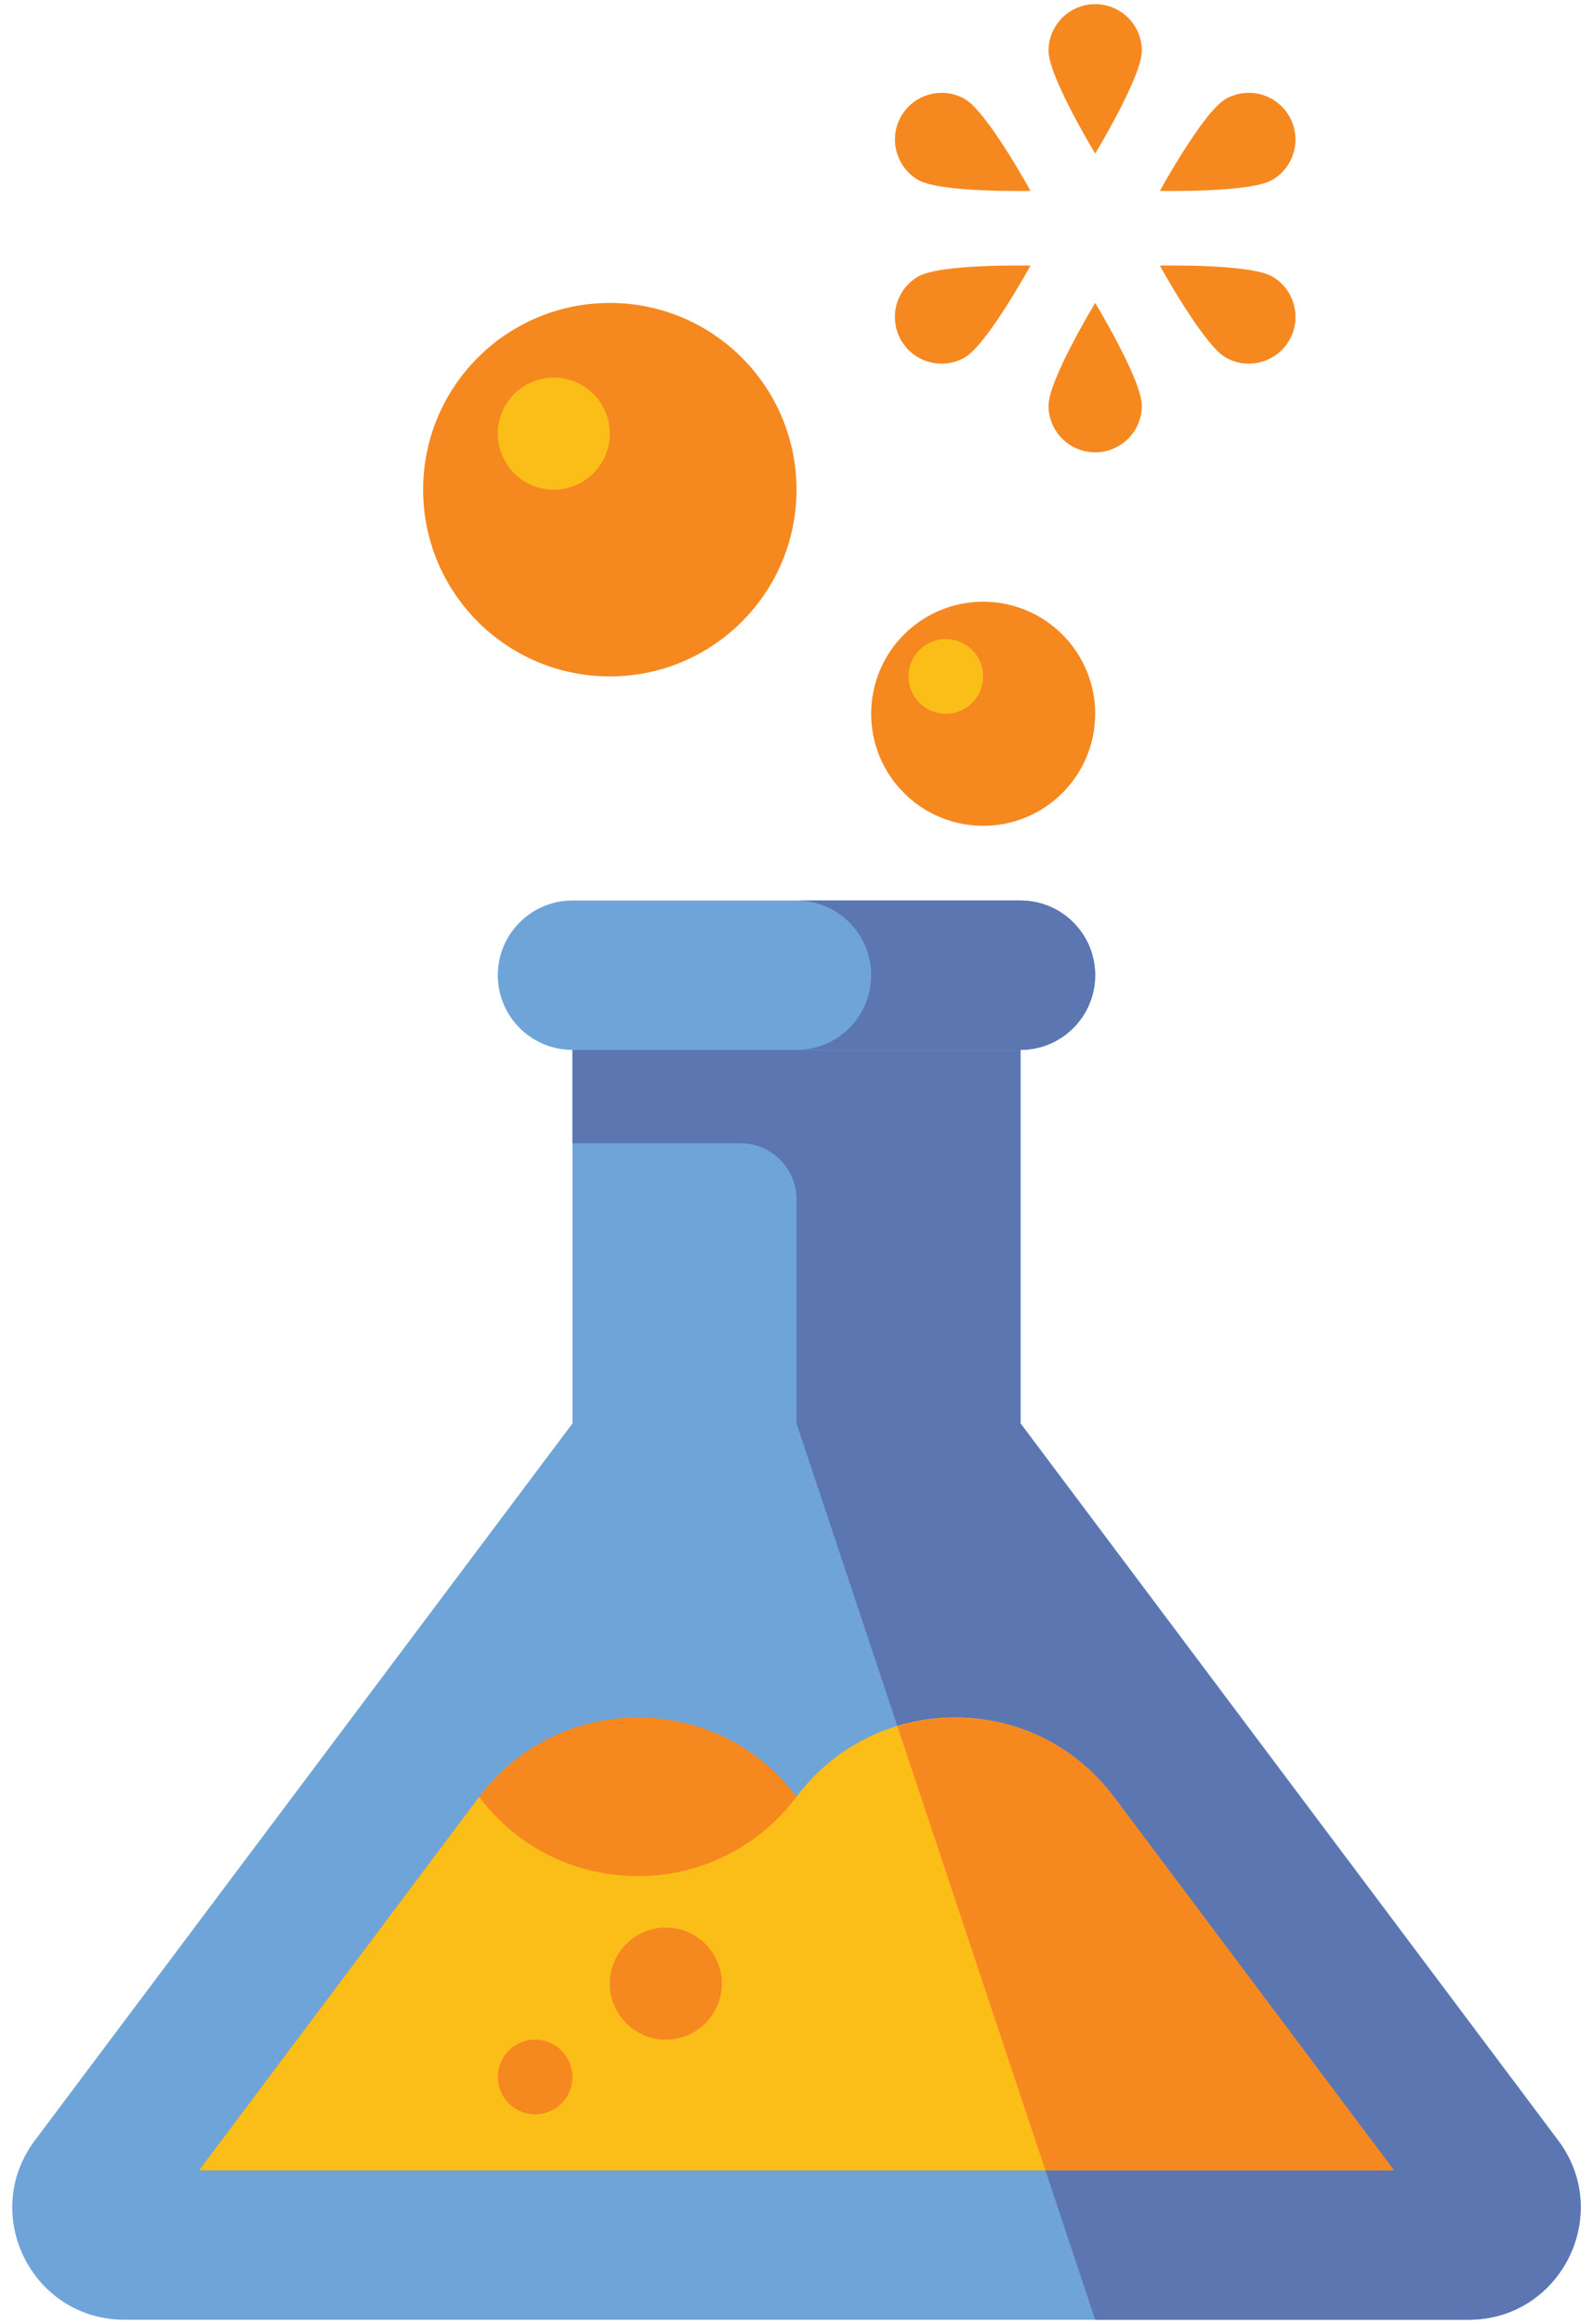 <svg width="48" height="70" viewBox="0 0 48 70" fill="none" xmlns="http://www.w3.org/2000/svg">
<g clip-path="url(#clip0_2645_749)">
<g clip-path="url(#clip1_2645_749)">
<path d="M30.75 42.875V31.625H17.25V42.875L1.05 64.475C-0.618 66.7 0.969 69.875 3.75 69.875H44.25C47.031 69.875 48.618 66.7 46.95 64.475L30.75 42.875Z" fill="#6FA4D8"/>
</g>
<g clip-path="url(#clip2_2645_749)">
<path d="M46.95 64.475L30.75 42.875V31.625H24H17.25V34.438H22.312C23.244 34.438 24 35.194 24 36.125V42.875L33 69.875H44.25C47.031 69.875 48.618 66.7 46.95 64.475Z" fill="#5C76B2"/>
</g>
<g clip-path="url(#clip3_2645_749)">
<path d="M30.75 31.625H17.25C16.007 31.625 15 30.618 15 29.375C15 28.132 16.007 27.125 17.25 27.125H30.75C31.993 27.125 33 28.132 33 29.375C33 30.618 31.993 31.625 30.75 31.625Z" fill="#6FA4D8"/>
</g>
<g clip-path="url(#clip4_2645_749)">
<path d="M30.75 27.125H24C25.243 27.125 26.25 28.132 26.25 29.375C26.25 30.618 25.243 31.625 24 31.625H30.75C31.993 31.625 33 30.618 33 29.375C33 28.132 31.993 27.125 30.75 27.125Z" fill="#5C76B2"/>
</g>
<g clip-path="url(#clip5_2645_749)">
<path d="M42 65.375H6L14.438 54.125L14.439 54.124C16.828 50.936 21.61 50.934 24.001 54.122L24.002 54.123C26.393 57.309 31.171 57.31 33.562 54.125L42 65.375Z" fill="#F68820"/>
</g>
<g clip-path="url(#clip6_2645_749)">
<path d="M33.562 54.125L33.561 54.124C31.172 50.936 26.39 50.934 23.999 54.122L23.998 54.123C21.607 57.309 16.829 57.31 14.438 54.125L6 65.375H42L33.562 54.125Z" fill="#FBBE18"/>
</g>
<g clip-path="url(#clip7_2645_749)">
<path d="M33.563 54.125L33.562 54.124C31.975 52.007 29.336 51.303 27.041 51.998L31.5 65.375H42L33.563 54.125Z" fill="#F68820"/>
</g>
<g clip-path="url(#clip8_2645_749)">
<path d="M20.062 61.438C20.994 61.438 21.75 60.682 21.75 59.75C21.75 58.818 20.994 58.062 20.062 58.062C19.131 58.062 18.375 58.818 18.375 59.75C18.375 60.682 19.131 61.438 20.062 61.438Z" fill="#F68820"/>
</g>
<g clip-path="url(#clip9_2645_749)">
<path d="M16.125 63.688C16.746 63.688 17.25 63.184 17.25 62.562C17.25 61.941 16.746 61.438 16.125 61.438C15.504 61.438 15 61.941 15 62.562C15 63.184 15.504 63.688 16.125 63.688Z" fill="#F68820"/>
</g>
<g clip-path="url(#clip10_2645_749)">
<path d="M18.375 20.375C21.482 20.375 24 17.857 24 14.75C24 11.643 21.482 9.125 18.375 9.125C15.268 9.125 12.75 11.643 12.75 14.75C12.75 17.857 15.268 20.375 18.375 20.375Z" fill="#F68820"/>
</g>
<g clip-path="url(#clip11_2645_749)">
<path d="M16.688 14.75C17.619 14.75 18.375 13.995 18.375 13.062C18.375 12.13 17.619 11.375 16.688 11.375C15.755 11.375 15 12.13 15 13.062C15 13.995 15.755 14.75 16.688 14.75Z" fill="#FBBE18"/>
</g>
<g clip-path="url(#clip12_2645_749)">
<path d="M29.625 24.875C31.489 24.875 33 23.364 33 21.5C33 19.636 31.489 18.125 29.625 18.125C27.761 18.125 26.25 19.636 26.25 21.5C26.25 23.364 27.761 24.875 29.625 24.875Z" fill="#F68820"/>
</g>
<g clip-path="url(#clip13_2645_749)">
<path d="M28.5 21.5C29.121 21.5 29.625 20.996 29.625 20.375C29.625 19.754 29.121 19.25 28.5 19.25C27.879 19.25 27.375 19.754 27.375 20.375C27.375 20.996 27.879 21.5 28.5 21.5Z" fill="#FBBE18"/>
</g>
<g clip-path="url(#clip14_2645_749)">
<path d="M34.406 1.531C34.406 2.308 33 4.625 33 4.625C33 4.625 31.594 2.308 31.594 1.531C31.594 0.755 32.224 0.125 33 0.125C33.776 0.125 34.406 0.755 34.406 1.531Z" fill="#F68820"/>
</g>
<g clip-path="url(#clip15_2645_749)">
<path d="M29.076 2.985C29.748 3.374 31.052 5.75 31.052 5.75C31.052 5.75 28.342 5.81 27.669 5.422C26.998 5.032 26.767 4.173 27.155 3.5C27.543 2.827 28.404 2.597 29.076 2.985Z" fill="#F68820"/>
</g>
<g clip-path="url(#clip16_2645_749)">
<path d="M27.668 8.328C28.34 7.94 31.051 8 31.051 8C31.051 8 29.747 10.376 29.074 10.765C28.401 11.153 27.542 10.923 27.152 10.25C26.765 9.577 26.996 8.718 27.668 8.328Z" fill="#F68820"/>
</g>
<g clip-path="url(#clip17_2645_749)">
<path d="M31.594 12.219C31.594 11.443 33 9.125 33 9.125C33 9.125 34.406 11.443 34.406 12.219C34.406 12.995 33.776 13.625 33 13.625C32.224 13.625 31.594 12.995 31.594 12.219Z" fill="#F68820"/>
</g>
<g clip-path="url(#clip18_2645_749)">
<path d="M36.926 10.765C36.253 10.376 34.949 8 34.949 8C34.949 8 37.659 7.94 38.332 8.328C39.005 8.716 39.236 9.577 38.847 10.25C38.458 10.923 37.597 11.153 36.926 10.765Z" fill="#F68820"/>
</g>
<g clip-path="url(#clip19_2645_749)">
<path d="M38.332 5.422C37.659 5.81 34.949 5.75 34.949 5.75C34.949 5.75 36.253 3.374 36.926 2.985C37.599 2.596 38.458 2.827 38.846 3.5C39.234 4.173 39.004 5.032 38.332 5.422Z" fill="#F68820"/>
</g>
</g>
<defs>
<clipPath id="clip0_2645_749">
<rect width="47.262" height="69.75" fill="white" transform="translate(0.369 0.125)"/>
</clipPath>
<clipPath id="clip1_2645_749">
<rect width="47.262" height="38.25" fill="white" transform="translate(0.369 31.625)"/>
</clipPath>
<clipPath id="clip2_2645_749">
<rect width="30.381" height="38.25" fill="white" transform="translate(17.25 31.625)"/>
</clipPath>
<clipPath id="clip3_2645_749">
<rect width="18" height="4.5" fill="white" transform="translate(15 27.125)"/>
</clipPath>
<clipPath id="clip4_2645_749">
<rect width="9" height="4.5" fill="white" transform="translate(24 27.125)"/>
</clipPath>
<clipPath id="clip5_2645_749">
<rect width="36" height="13.643" fill="white" transform="translate(6 51.732)"/>
</clipPath>
<clipPath id="clip6_2645_749">
<rect width="36" height="13.643" fill="white" transform="translate(6 51.732)"/>
</clipPath>
<clipPath id="clip7_2645_749">
<rect width="14.959" height="13.636" fill="white" transform="translate(27.041 51.739)"/>
</clipPath>
<clipPath id="clip8_2645_749">
<rect width="3.375" height="3.375" fill="white" transform="translate(18.375 58.062)"/>
</clipPath>
<clipPath id="clip9_2645_749">
<rect width="2.25" height="2.25" fill="white" transform="translate(15 61.438)"/>
</clipPath>
<clipPath id="clip10_2645_749">
<rect width="11.25" height="11.25" fill="white" transform="translate(12.75 9.125)"/>
</clipPath>
<clipPath id="clip11_2645_749">
<rect width="3.375" height="3.375" fill="white" transform="translate(15 11.375)"/>
</clipPath>
<clipPath id="clip12_2645_749">
<rect width="6.75" height="6.75" fill="white" transform="translate(26.25 18.125)"/>
</clipPath>
<clipPath id="clip13_2645_749">
<rect width="2.25" height="2.25" fill="white" transform="translate(27.375 19.25)"/>
</clipPath>
<clipPath id="clip14_2645_749">
<rect width="2.812" height="4.5" fill="white" transform="translate(31.594 0.125)"/>
</clipPath>
<clipPath id="clip15_2645_749">
<rect width="4.085" height="2.957" fill="white" transform="translate(26.967 2.796)"/>
</clipPath>
<clipPath id="clip16_2645_749">
<rect width="4.086" height="2.957" fill="white" transform="translate(26.965 7.997)"/>
</clipPath>
<clipPath id="clip17_2645_749">
<rect width="2.812" height="4.5" fill="white" transform="translate(31.594 9.125)"/>
</clipPath>
<clipPath id="clip18_2645_749">
<rect width="4.087" height="2.957" fill="white" transform="translate(34.949 7.997)"/>
</clipPath>
<clipPath id="clip19_2645_749">
<rect width="4.085" height="2.957" fill="white" transform="translate(34.949 2.796)"/>
</clipPath>
</defs>
</svg>
